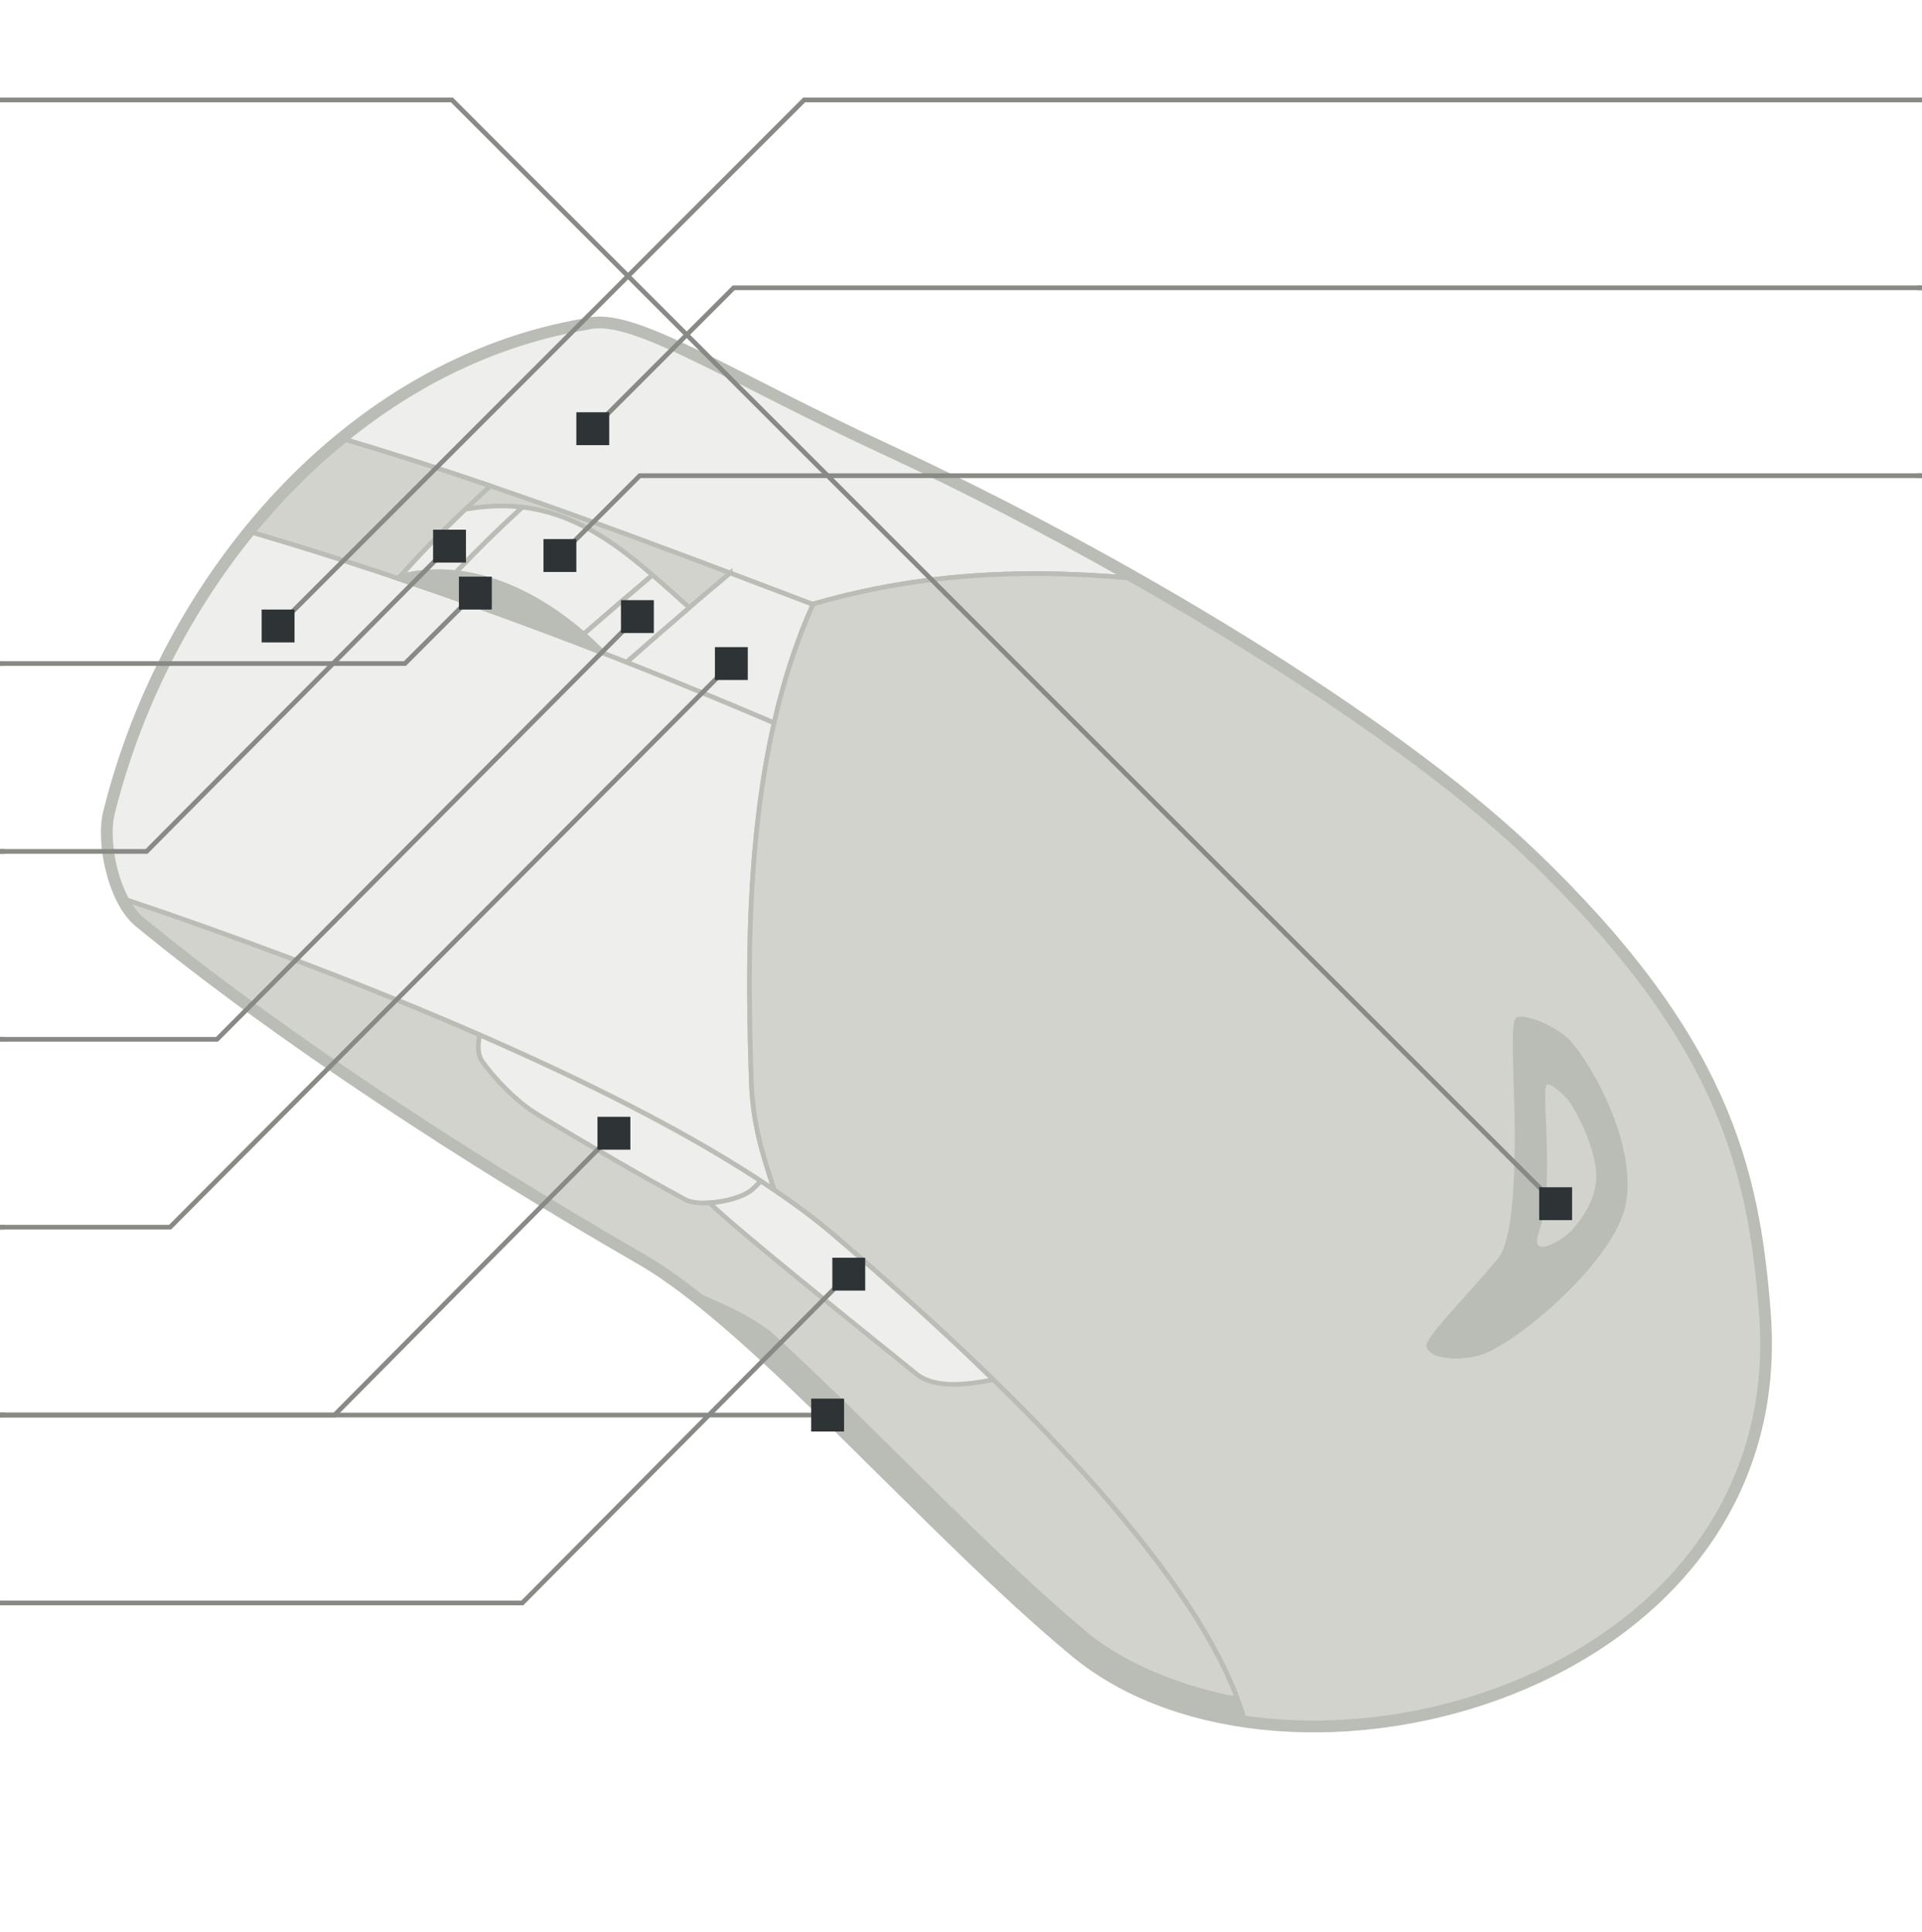 <?xml version="1.0" encoding="UTF-8" standalone="no"?>
<!-- Created with Inkscape (http://www.inkscape.org/) -->

<svg
   width="409.208"
   height="411.271"
   viewBox="0 0 409.208 411.271"
   version="1.1"
   id="svg8"
   inkscape:version="1.1.1 (3bf5ae0d25, 2021-09-20)"
   sodipodi:docname="asus-generic-8btn.svg"
   inkscape:export-filename="/home/jimmac/logitech-g403.png"
   inkscape:export-xdpi="96"
   inkscape:export-ydpi="96"
   xmlns:inkscape="http://www.inkscape.org/namespaces/inkscape"
   xmlns:sodipodi="http://sodipodi.sourceforge.net/DTD/sodipodi-0.dtd"
   xmlns="http://www.w3.org/2000/svg"
   xmlns:svg="http://www.w3.org/2000/svg"
   xmlns:rdf="http://www.w3.org/1999/02/22-rdf-syntax-ns#"
   xmlns:cc="http://creativecommons.org/ns#"
   xmlns:dc="http://purl.org/dc/elements/1.1/">
  <defs
     id="defs2" />
  <sodipodi:namedview
     id="base"
     pagecolor="#ffffff"
     bordercolor="#666666"
     borderopacity="1.0"
     inkscape:pageopacity="0.0"
     inkscape:pageshadow="2"
     inkscape:zoom="4"
     inkscape:cx="120.375"
     inkscape:cy="104"
     inkscape:document-units="px"
     inkscape:current-layer="Buttons"
     inkscape:document-rotation="0"
     showgrid="true"
     units="px"
     borderlayer="true"
     inkscape:showpageshadow="false"
     inkscape:pagecheckerboard="false"
     showguides="true"
     inkscape:window-width="1920"
     inkscape:window-height="1011"
     inkscape:window-x="0"
     inkscape:window-y="32"
     inkscape:window-maximized="1"
     fit-margin-top="20"
     fit-margin-left="20"
     fit-margin-bottom="20"
     fit-margin-right="0"
     inkscape:snap-grids="true"
     inkscape:snap-page="true"
     inkscape:snap-bbox="false"
     inkscape:snap-bbox-edge-midpoints="false"
     inkscape:snap-nodes="true"
     inkscape:snap-bbox-midpoints="false"
     inkscape:snap-global="true"
     inkscape:snap-others="true"
     inkscape:snap-intersection-paths="false"
     inkscape:object-paths="false"
     inkscape:snap-smooth-nodes="false"
     inkscape:snap-midpoints="true"
     inkscape:object-nodes="true"
     inkscape:snap-object-midpoints="true"
     inkscape:snap-center="true"
     inkscape:snap-to-guides="true"
     inkscape:snap-text-baseline="true"
     inkscape:bbox-paths="false"
     inkscape:bbox-nodes="false">
    <inkscape:grid
       type="xygrid"
       id="grid956"
       originx="-68.792"
       originy="1.277" />
  </sodipodi:namedview>
  <g
     inkscape:groupmode="layer"
     id="Device"
     inkscape:label="Device"
     transform="translate(-68.792,-390.006)"
     style="display:inline;opacity:1">
    <path
       style="fill:#d3d3ce;fill-opacity:1;stroke:#babdb6;stroke-width:4;stroke-linecap:butt;stroke-linejoin:miter;stroke-miterlimit:4;stroke-dasharray:none;stroke-opacity:1"
       d="m 193.861,459.711 c -50.186,8.302 -88.846,53.792 -101.157,103.572 -1.461,5.906 0.901,17.995 6.264,22.4 29.809,24.483 70.44,50.857 106.823,71.823 24.386,14.052 61.47,57.885 92.454,83.55 44.066,36.502 151.74,8.494 145.546,-71.55 -2.333,-30.152 -8.564,-58.027 -50,-97.5 -29.903,-28.486 -87.254,-62.783 -136.776,-85.69 -33.971,-15.713 -53.844,-29.146 -63.154,-26.605 z"
       id="path1797"
       sodipodi:nodetypes="csssssssc" />
    <path
       id="path4229"
       style="fill:#d3d3ce;fill-opacity:1;stroke:#babdb6;stroke-width:1px;stroke-linecap:butt;stroke-linejoin:miter;stroke-opacity:1"
       d="m 95.794,581.592 c 0.902,1.643 1.95,3.085 3.176,4.092 29.809,24.483 70.439,50.856 106.822,71.822 24.386,14.052 61.469,57.885 92.453,83.551 9.447,7.825 21.828,12.663 35.373,14.682 C 326.197,730.456 295.617,694.955 246.071,652.685 214.228,625.519 144.144,597.853 95.794,581.592 Z" />
    <path
       id="led2"
       style="color:#000000;opacity:1;fill:#babdb6;fill-opacity:1;stroke:none;-inkscape-stroke:none"
       d="m 216.022,664.496 c 23.799,18.283 55.307,54.265 82.223,76.561 9.447,7.825 21.828,12.663 35.373,14.682 -0.435,-1.481 -0.95,-2.996 -1.543,-4.547 -11.028,-1.918 -23.432,-6.861 -31.277,-13.215 -15.234,-12.619 -32.219,-29.942 -48.449,-45.902 -6.774,-6.662 -13.377,-13.044 -19.734,-18.811 -7.293,-5.095 -11.061,-5.85 -16.592,-8.768 z"
       sodipodi:nodetypes="cscccscc" />
    <path
       id="button1"
       style="fill:#eeeeec;fill-opacity:1;stroke:#babdb6;stroke-width:1px;stroke-linecap:butt;stroke-linejoin:miter;stroke-opacity:1"
       d="m 195.731,459.418 c -0.665,0.037 -1.287,0.134 -1.869,0.293 -19.128,3.164 -36.565,11.755 -51.523,23.902 32.343,9.534 65.817,22.233 99.313,34.994 l 0.281,-0.015 c 17.64,-5.1 34.202,-6.635 49.861,-6.436 5.771,0.074 11.407,0.4 16.941,0.854 -17.234,-9.751 -34.889,-18.909 -51.719,-26.693 -31.848,-14.731 -51.306,-27.458 -61.285,-26.898 z"
       sodipodi:nodetypes="sccccscss" />
    <path
       id="button5"
       style="fill:#eeeeec;fill-opacity:1;stroke:#babdb6;stroke-width:1px;stroke-linecap:butt;stroke-linejoin:miter;stroke-opacity:1"
       d="m 224.247,512 c -7.676,6.416 -14.96,12.733 -22.078,19.01 10.312,4.068 20.795,8.371 31.439,12.916 2.003,-8.786 4.703,-17.303 8.324,-25.334 l -0.281,0.016 c -5.805,-2.211 -11.606,-4.416 -17.404,-6.607 z"
       sodipodi:nodetypes="ccccccc" />
    <path
       id="path17168"
       style="fill:#d3d3ce;fill-opacity:1;stroke:#babdb6;stroke-width:1px;stroke-linecap:butt;stroke-linejoin:miter;stroke-opacity:1"
       d="m 142.338,483.613 c -7.191,5.84 -13.817,12.489 -19.764,19.781 10.055,2.951 20.406,6.227 31.008,9.801 5.81,-6.61 12.383,-13.135 19.621,-19.727 -10.377,-3.534 -20.678,-6.853 -30.865,-9.855 z"
       sodipodi:nodetypes="ccccc" />
    <path
       id="button2"
       style="fill:#eeeeec;fill-opacity:1;stroke:#babdb6;stroke-width:1px;stroke-linecap:butt;stroke-linejoin:miter;stroke-opacity:1"
       d="m 179.977,497.982 c -5.075,4.661 -9.819,9.293 -14.188,13.949 10.619,1.127 20.173,6.899 27.256,13.092 4.768,-4.165 9.649,-8.355 14.676,-12.584 -8.326,-7.159 -16.735,-13.13 -27.636,-14.446 z"
       sodipodi:nodetypes="cccccccc" />
    <path
       id="button3"
       style="opacity:1;fill:#eeeeec;fill-opacity:1;stroke:#babdb6;stroke-width:1px;stroke-linecap:butt;stroke-linejoin:miter;stroke-opacity:1"
       d="m 175.901,497.721 c -2.533,-0.023 -5.207,0.211 -8.033,0.713 -4.99,4.752 -9.614,9.49 -13.846,14.27 4.017,-0.987 7.96,-1.175 11.768,-0.771 4.369,-4.656 9.112,-9.288 14.188,-13.949 -1.322,-0.156 -2.677,-0.249 -4.076,-0.262 z" />
    <path
       id="button4"
       style="opacity:1;fill:#eeeeec;fill-opacity:1;stroke:#babdb6;stroke-width:1px;stroke-linecap:butt;stroke-linejoin:miter;stroke-opacity:1"
       d="m 207.721,512.439 c -5.028,4.231 -9.91,8.422 -14.68,12.588 1.553,1.358 2.999,2.733 4.299,4.086 1.603,0.624 3.216,1.261 4.828,1.896 4.377,-3.86 8.831,-7.739 13.387,-11.643 -2.652,-2.358 -5.239,-4.697 -7.834,-6.928 z" />
    <path
       id="button7"
       style="fill:#eeeeec;fill-opacity:1;stroke:#babdb6;stroke-width:1px;stroke-linecap:butt;stroke-linejoin:miter;stroke-opacity:1"
       d="m 170.921,610.338 c -0.438,1.963 -0.443,4.2 0.434,5.48 2.235,3.266 7.183,8.687 12.125,11.625 9.818,5.837 21.449,12.726 31.256,17.98 2.975,1.594 11.431,0.39 14.369,-2.293 0.67,-0.612 1.187,-1.153 1.691,-1.691 -16.463,-10.805 -37.692,-21.417 -59.875,-31.102 z"
       sodipodi:nodetypes="csssscc" />
    <path
       id="button6"
       style="fill:#eeeeec;fill-opacity:1;stroke:#babdb6;stroke-width:1px;stroke-linecap:butt;stroke-linejoin:miter;stroke-opacity:1"
       d="m 230.796,641.439 c -0.504,0.539 -1.021,1.08 -1.691,1.691 -1.835,1.676 -5.821,2.774 -9.281,2.975 6.664,6.349 28.792,24.08 44.338,36.635 4.114,3.003 10.91,2.019 16.146,1.01 -10.126,-9.874 -21.555,-20.246 -34.236,-31.064 -3.651,-3.114 -7.856,-6.234 -12.422,-9.344 -0.933,-0.635 -1.886,-1.268 -2.854,-1.902 z"
       sodipodi:nodetypes="cccscccssc" />
    <path
       id="button0"
       style="fill:#eeeeec;fill-opacity:1;stroke:#babdb6;stroke-width:1px;stroke-linecap:butt;stroke-linejoin:miter;stroke-opacity:1"
       d="m 122.573,503.394 c -14.137,17.337 -24.506,38.204 -29.869,59.889 -1.127,4.556 0.044,12.759 3.09,18.309 42.808,14.397 102.598,37.735 137.855,61.75 -2.874,-8.572 -4.592,-14.755 -4.881,-22.939 -0.865,-24.495 -0.826,-51.575 4.85,-76.473 -39.542,-16.885 -76.954,-30.531 -111.045,-40.535 z"
       sodipodi:nodetypes="csccscc" />
    <path
       id="path5010"
       style="fill:#d3d3ce;fill-opacity:1;stroke:#babdb6;stroke-width:1px;stroke-linecap:butt;stroke-linejoin:miter;stroke-opacity:1"
       d="m 291.794,512.156 c -15.659,-0.2 -32.222,1.336 -49.861,6.436 -13.881,30.786 -14.334,68.671 -13.164,101.811 0.289,8.185 2.007,14.367 4.881,22.939 4.565,3.11 8.771,6.229 12.422,9.344 49.546,42.27 80.126,77.77 87.547,103.053 49.637,7.396 115.04,-23.349 110.174,-86.232 -2.333,-30.152 -8.564,-58.027 -50,-97.5 -19.733,-18.798 -51.453,-40.072 -84.955,-58.988 -5.567,-0.458 -11.237,-0.787 -17.043,-0.861 z"
       sodipodi:nodetypes="scscscsscs" />
    <path
       id="led1"
       style="fill:#babdb6;fill-opacity:1;stroke:#babdb6;stroke-width:1px;stroke-linecap:butt;stroke-linejoin:miter;stroke-opacity:1"
       d="m 153.302,513.1 c 14.238,4.793 28.94,10.137 44.039,16.013 -11.378,-11.422 -26.969,-20.352 -43.318,-16.41 z"
       sodipodi:nodetypes="cccc" />
    <path
       id="led0"
       style="fill:#babdb6;fill-opacity:1;stroke:none;stroke-width:1px;stroke-linecap:butt;stroke-linejoin:miter;stroke-opacity:1"
       d="m 392.62,606.463 c -0.542,0.013 -0.956,0.14 -1.191,0.404 -1.258,1.412 0.055,17.874 -0.131,27.463 -0.144,7.411 -0.455,19.652 -3.568,23.592 -4.362,5.519 -15.254,16.484 -15.236,18.432 0.024,2.538 5.194,3.628 10.725,2.381 7.574,-1.708 29.665,-20.314 31.764,-32.584 2.428,-14.192 -9.124,-32.242 -12.439,-35.145 -2.848,-2.493 -7.575,-4.598 -9.922,-4.543 z m 5.689,14.434 c 0.793,-0.105 2.51,1.461 3.916,2.811 1.52,1.458 7.179,11.749 6.344,18.24 -0.657,5.1 -4.648,9.975 -7.047,11.621 -1.558,1.069 -5.107,2.947 -5.445,1.102 -0.461,-2.512 2.434,-3.03 2.086,-19.756 -0.103,-4.939 -0.709,-13.154 -0.133,-13.863 0.072,-0.089 0.166,-0.139 0.279,-0.154 z" />
  </g>
  <g
     inkscape:groupmode="layer"
     id="Buttons"
     inkscape:label="Buttons"
     style="display:inline"
     transform="translate(-68.792,9.994)">
    <g
       id="button3-path"
       transform="translate(-0.5,40)">
      <g
         id="g1178">
        <path
           style="color:#000000;overflow:visible;vector-effect:none;fill:none;fill-opacity:1;stroke:#888a85;stroke-width:1;stroke-linecap:butt;stroke-linejoin:miter;stroke-miterlimit:4;stroke-dasharray:none;stroke-dashoffset:0;stroke-opacity:1;marker:none;marker-start:none;marker-mid:none;marker-end:none;paint-order:normal"
           d="m 165,66.282 -64.5,65 -31.208,-1e-5"
           id="path908"
           inkscape:connector-curvature="0"
           sodipodi:nodetypes="ccc" />
        <rect
           style="color:#000000;overflow:visible;vector-effect:none;fill:#2e3436;fill-opacity:1;stroke:none;stroke-width:2;stroke-linecap:square;stroke-linejoin:miter;stroke-miterlimit:4;stroke-dasharray:none;stroke-dashoffset:0;stroke-opacity:1;marker:none;marker-start:none;marker-mid:none;marker-end:none;paint-order:normal"
           id="rect910"
           width="7"
           height="7"
           x="161.5"
           y="62.782" />
        <rect
           inkscape:label="#rect875"
           style="color:#000000;text-align:end;display:inline;overflow:visible;opacity:0.788;vector-effect:none;fill:#888a85;fill-opacity:1;stroke:none;stroke-linecap:round"
           id="button3-leader"
           width="1"
           height="1"
           x="69.292"
           y="130.782" />
      </g>
    </g>
    <g
       id="button2-path"
       transform="translate(-0.5)">
      <path
         style="color:#000000;overflow:visible;vector-effect:none;fill:none;fill-opacity:1;stroke:#888a85;stroke-width:1;stroke-linecap:butt;stroke-linejoin:miter;stroke-miterlimit:4;stroke-dasharray:none;stroke-dashoffset:0;stroke-opacity:1;marker:none;marker-start:none;marker-mid:none;marker-end:none;paint-order:normal"
         d="m 478.5,91.282 h -273 l -17,17"
         id="path3302"
         inkscape:connector-curvature="0"
         sodipodi:nodetypes="ccc" />
      <rect
         style="color:#000000;overflow:visible;vector-effect:none;fill:#2e3436;fill-opacity:1;stroke:none;stroke-width:2;stroke-linecap:square;stroke-linejoin:miter;stroke-miterlimit:4;stroke-dasharray:none;stroke-dashoffset:0;stroke-opacity:1;marker:none;marker-start:none;marker-mid:none;marker-end:none;paint-order:normal"
         id="rect3304"
         width="7"
         height="7"
         x="185"
         y="104.782" />
      <rect
         inkscape:label="#rect875"
         style="color:#000000;text-align:start;display:inline;overflow:visible;opacity:0.788;vector-effect:none;fill:#888a85;fill-opacity:1;stroke:none;stroke-linecap:round"
         id="button2-leader"
         width="1"
         height="1"
         x="477.5"
         y="90.782" />
    </g>
    <g
       id="button1-path"
       transform="translate(-0.5)">
      <path
         style="color:#000000;overflow:visible;vector-effect:none;fill:none;fill-opacity:1;stroke:#888a85;stroke-width:1;stroke-linecap:butt;stroke-linejoin:miter;stroke-miterlimit:4;stroke-dasharray:none;stroke-dashoffset:0;stroke-opacity:1;marker:none;marker-start:none;marker-mid:none;marker-end:none;paint-order:normal"
         d="m 478.5,51.282 h -253 l -30,30"
         id="path3066"
         inkscape:connector-curvature="0"
         sodipodi:nodetypes="ccc" />
      <rect
         style="color:#000000;overflow:visible;vector-effect:none;fill:#2e3436;fill-opacity:1;stroke:none;stroke-width:2;stroke-linecap:square;stroke-linejoin:miter;stroke-miterlimit:4;stroke-dasharray:none;stroke-dashoffset:0;stroke-opacity:1;marker:none;marker-start:none;marker-mid:none;marker-end:none;paint-order:normal"
         id="rect3068"
         width="7"
         height="7"
         x="192"
         y="77.782" />
      <rect
         inkscape:label="#rect875"
         style="color:#000000;text-align:start;display:inline;overflow:visible;opacity:0.788;vector-effect:none;fill:#888a85;fill-opacity:1;stroke:none;stroke-linecap:round"
         id="button1-leader"
         width="1"
         height="1"
         x="477.5"
         y="50.782" />
    </g>
    <g
       id="button4-path"
       transform="translate(-0.5,30)">
      <path
         sodipodi:nodetypes="ccc"
         inkscape:connector-curvature="0"
         id="path960"
         d="m 69.292,181.282 46.208,1e-5 89.5,-90"
         style="color:#000000;overflow:visible;vector-effect:none;fill:none;fill-opacity:1;stroke:#888a85;stroke-width:1;stroke-linecap:butt;stroke-linejoin:miter;stroke-miterlimit:4;stroke-dasharray:none;stroke-dashoffset:0;stroke-opacity:1;marker:none;marker-start:none;marker-mid:none;marker-end:none;paint-order:normal" />
      <rect
         y="87.782"
         x="201.5"
         height="7"
         width="7"
         id="rect970"
         style="color:#000000;overflow:visible;vector-effect:none;fill:#2e3436;fill-opacity:1;stroke:none;stroke-width:2;stroke-linecap:square;stroke-linejoin:miter;stroke-miterlimit:4;stroke-dasharray:none;stroke-dashoffset:0;stroke-opacity:1;marker:none;marker-start:none;marker-mid:none;marker-end:none;paint-order:normal" />
      <rect
         inkscape:label="#rect875"
         style="color:#000000;text-align:end;display:inline;overflow:visible;opacity:0.788;vector-effect:none;fill:#888a85;fill-opacity:1;stroke:none;stroke-linecap:round"
         id="button4-leader"
         width="1"
         height="1"
         x="69.292"
         y="180.782" />
    </g>
    <g
       id="button5-path"
       transform="translate(-0.5)">
      <g
         id="g1447">
        <path
           sodipodi:nodetypes="ccc"
           inkscape:connector-curvature="0"
           id="path964"
           d="m 225,131.282 -119.5,120 H 69.292"
           style="color:#000000;overflow:visible;vector-effect:none;fill:none;fill-opacity:1;stroke:#888a85;stroke-width:1;stroke-linecap:butt;stroke-linejoin:miter;stroke-miterlimit:4;stroke-dasharray:none;stroke-dashoffset:0;stroke-opacity:1;marker:none;marker-start:none;marker-mid:none;marker-end:none;paint-order:normal" />
        <rect
           y="127.782"
           x="221.5"
           height="7"
           width="7"
           id="rect974"
           style="color:#000000;overflow:visible;vector-effect:none;fill:#2e3436;fill-opacity:1;stroke:none;stroke-width:2;stroke-linecap:square;stroke-linejoin:miter;stroke-miterlimit:4;stroke-dasharray:none;stroke-dashoffset:0;stroke-opacity:1;marker:none;marker-start:none;marker-mid:none;marker-end:none;paint-order:normal" />
        <rect
           inkscape:label="#rect875"
           style="color:#000000;text-align:end;display:inline;overflow:visible;opacity:0.788;vector-effect:none;fill:#888a85;fill-opacity:1;stroke:none;stroke-linecap:round"
           id="button5-leader"
           width="1"
           height="1"
           x="69.292"
           y="250.782" />
      </g>
    </g>
    <g
       id="button7-path"
       transform="translate(-0.5)">
      <path
         sodipodi:nodetypes="ccc"
         style="color:#000000;overflow:visible;vector-effect:none;fill:none;fill-opacity:1;stroke:#888a85;stroke-width:1;stroke-linecap:butt;stroke-linejoin:miter;stroke-miterlimit:4;stroke-dasharray:none;stroke-dashoffset:0;stroke-opacity:1;marker:none;marker-start:none;marker-mid:none;marker-end:none;paint-order:normal"
         d="m 200,231.282 -59.5,60 H 69.292"
         id="path966"
         inkscape:connector-curvature="0" />
      <rect
         style="color:#000000;overflow:visible;vector-effect:none;fill:#2e3436;fill-opacity:1;stroke:none;stroke-width:2;stroke-linecap:square;stroke-linejoin:miter;stroke-miterlimit:4;stroke-dasharray:none;stroke-dashoffset:0;stroke-opacity:1;marker:none;marker-start:none;marker-mid:none;marker-end:none;paint-order:normal"
         id="rect976"
         width="7"
         height="7"
         x="196.5"
         y="227.782" />
      <rect
         inkscape:label="#rect875"
         style="color:#000000;text-align:end;display:inline;overflow:visible;opacity:0.788;vector-effect:none;fill:#888a85;fill-opacity:1;stroke:none;stroke-linecap:round"
         id="button7-leader"
         width="1"
         height="1"
         x="69.292"
         y="290.782" />
    </g>
    <g
       id="button0-path"
       transform="translate(-0.5)">
      <path
         sodipodi:nodetypes="ccc"
         style="color:#000000;overflow:visible;vector-effect:none;fill:none;fill-opacity:1;stroke:#888a85;stroke-width:1;stroke-linecap:butt;stroke-linejoin:miter;stroke-miterlimit:4;stroke-dasharray:none;stroke-dashoffset:0;stroke-opacity:1;marker:none;marker-start:none;marker-mid:none;marker-end:none;paint-order:normal"
         d="m 128.5,123.282 112,-112 h 238"
         id="path958"
         inkscape:connector-curvature="0" />
      <rect
         style="color:#000000;overflow:visible;vector-effect:none;fill:#2e3436;fill-opacity:1;stroke:none;stroke-width:2;stroke-linecap:square;stroke-linejoin:miter;stroke-miterlimit:4;stroke-dasharray:none;stroke-dashoffset:0;stroke-opacity:1;marker:none;marker-start:none;marker-mid:none;marker-end:none;paint-order:normal"
         id="rect968"
         width="7"
         height="7"
         x="125"
         y="119.782" />
      <rect
         inkscape:label="#rect875"
         style="color:#000000;text-align:start;display:inline;overflow:visible;opacity:0.788;vector-effect:none;fill:#888a85;fill-opacity:1;stroke:none;stroke-linecap:round"
         id="button0-leader"
         width="1"
         height="1"
         x="477.5"
         y="10.782" />
    </g>
    <g
       id="button6-path"
       transform="translate(-1,40)">
      <path
         sodipodi:nodetypes="ccc"
         style="color:#000000;overflow:visible;vector-effect:none;fill:none;fill-opacity:1;stroke:#888a85;stroke-width:1;stroke-linecap:butt;stroke-linejoin:miter;stroke-miterlimit:4;stroke-dasharray:none;stroke-dashoffset:0;stroke-opacity:1;marker:none;marker-start:none;marker-mid:none;marker-end:none;paint-order:normal"
         d="M 250.5,221.282 181,291.282 H 69.792"
         id="path67443"
         inkscape:connector-curvature="0" />
      <rect
         style="color:#000000;overflow:visible;vector-effect:none;fill:#2e3436;fill-opacity:1;stroke:none;stroke-width:2;stroke-linecap:square;stroke-linejoin:miter;stroke-miterlimit:4;stroke-dasharray:none;stroke-dashoffset:0;stroke-opacity:1;marker:none;marker-start:none;marker-mid:none;marker-end:none;paint-order:normal"
         id="rect67445"
         width="7"
         height="7"
         x="247"
         y="217.782" />
      <rect
         inkscape:label="#rect875"
         style="color:#000000;text-align:end;display:inline;overflow:visible;opacity:0.788;vector-effect:none;fill:#888a85;fill-opacity:1;stroke:none;stroke-linecap:round"
         id="button6-leader"
         width="1"
         height="1"
         x="69.792"
         y="290.782" />
    </g>
  </g>
  <g
     inkscape:groupmode="layer"
     id="LEDs"
     inkscape:label="LEDs"
     style="display:inline"
     transform="translate(-68.792,9.994)">
    <g
       id="led0-path"
       transform="matrix(-1,0,0,1,547.5,9.9999992e-8)"
       style="display:inline">
      <path
         sodipodi:nodetypes="ccc"
         style="color:#000000;overflow:visible;vector-effect:none;fill:none;fill-opacity:1;stroke:#888a85;stroke-width:1;stroke-linecap:butt;stroke-linejoin:miter;stroke-miterlimit:4;stroke-dasharray:none;stroke-dashoffset:0;stroke-opacity:1;marker:none;marker-start:none;marker-mid:none;marker-end:none;paint-order:normal"
         d="m 147.5,246.282 235,-235 h 96.208"
         id="path98401"
         inkscape:connector-curvature="0" />
      <rect
         style="color:#000000;overflow:visible;vector-effect:none;fill:#2e3436;fill-opacity:1;stroke:none;stroke-width:2;stroke-linecap:square;stroke-linejoin:miter;stroke-miterlimit:4;stroke-dasharray:none;stroke-dashoffset:0;stroke-opacity:1;marker:none;marker-start:none;marker-mid:none;marker-end:none;paint-order:normal"
         id="rect98403"
         width="7"
         height="7"
         x="144"
         y="242.782" />
      <rect
         inkscape:label="#rect875"
         style="color:#000000;text-align:end;display:inline;overflow:visible;opacity:0.788;vector-effect:none;fill:#888a85;fill-opacity:1;stroke:none;stroke-linecap:round"
         id="led0-leader"
         width="1"
         height="1"
         x="477.708"
         y="10.782" />
    </g>
    <g
       id="led1-path"
       transform="translate(-0.5)"
       style="display:inline">
      <g
         id="g99226">
        <path
           style="color:#000000;overflow:visible;vector-effect:none;fill:none;fill-opacity:1;stroke:#888a85;stroke-width:1;stroke-linecap:butt;stroke-linejoin:miter;stroke-miterlimit:4;stroke-dasharray:none;stroke-dashoffset:0;stroke-opacity:1;marker:none;marker-start:none;marker-mid:none;marker-end:none;paint-order:normal"
           d="m 170.5,116.282 -15,15 -86.208,-1e-5"
           id="path99220"
           inkscape:connector-curvature="0"
           sodipodi:nodetypes="ccc" />
        <rect
           style="color:#000000;overflow:visible;vector-effect:none;fill:#2e3436;fill-opacity:1;stroke:none;stroke-width:2;stroke-linecap:square;stroke-linejoin:miter;stroke-miterlimit:4;stroke-dasharray:none;stroke-dashoffset:0;stroke-opacity:1;marker:none;marker-start:none;marker-mid:none;marker-end:none;paint-order:normal"
           id="rect99222"
           width="7"
           height="7"
           x="167"
           y="112.782" />
        <rect
           inkscape:label="#rect875"
           style="color:#000000;text-align:end;display:inline;overflow:visible;opacity:0.788;vector-effect:none;fill:#888a85;fill-opacity:1;stroke:none;stroke-linecap:round"
           id="led1-leader"
           width="1"
           height="1"
           x="69.292"
           y="130.782" />
      </g>
    </g>
    <g
       id="led2-path"
       transform="translate(-0.5)"
       style="display:inline">
      <path
         sodipodi:nodetypes="ccc"
         style="color:#000000;overflow:visible;vector-effect:none;fill:none;fill-opacity:1;stroke:#888a85;stroke-width:1;stroke-linecap:butt;stroke-linejoin:miter;stroke-miterlimit:4;stroke-dasharray:none;stroke-dashoffset:0;stroke-opacity:1;marker:none;marker-start:none;marker-mid:none;marker-end:none;paint-order:normal"
         d="M 245.5,291.282 H 170.5 69.292"
         id="path99938"
         inkscape:connector-curvature="0" />
      <rect
         style="color:#000000;overflow:visible;vector-effect:none;fill:#2e3436;fill-opacity:1;stroke:none;stroke-width:2;stroke-linecap:square;stroke-linejoin:miter;stroke-miterlimit:4;stroke-dasharray:none;stroke-dashoffset:0;stroke-opacity:1;marker:none;marker-start:none;marker-mid:none;marker-end:none;paint-order:normal"
         id="rect99940"
         width="7"
         height="7"
         x="242"
         y="287.782" />
      <rect
         inkscape:label="#rect875"
         style="color:#000000;text-align:end;display:inline;overflow:visible;opacity:0.788;vector-effect:none;fill:#888a85;fill-opacity:1;stroke:none;stroke-linecap:round"
         id="led2-leader"
         width="1"
         height="1"
         x="69.292"
         y="290.782" />
    </g>
  </g>
</svg>
